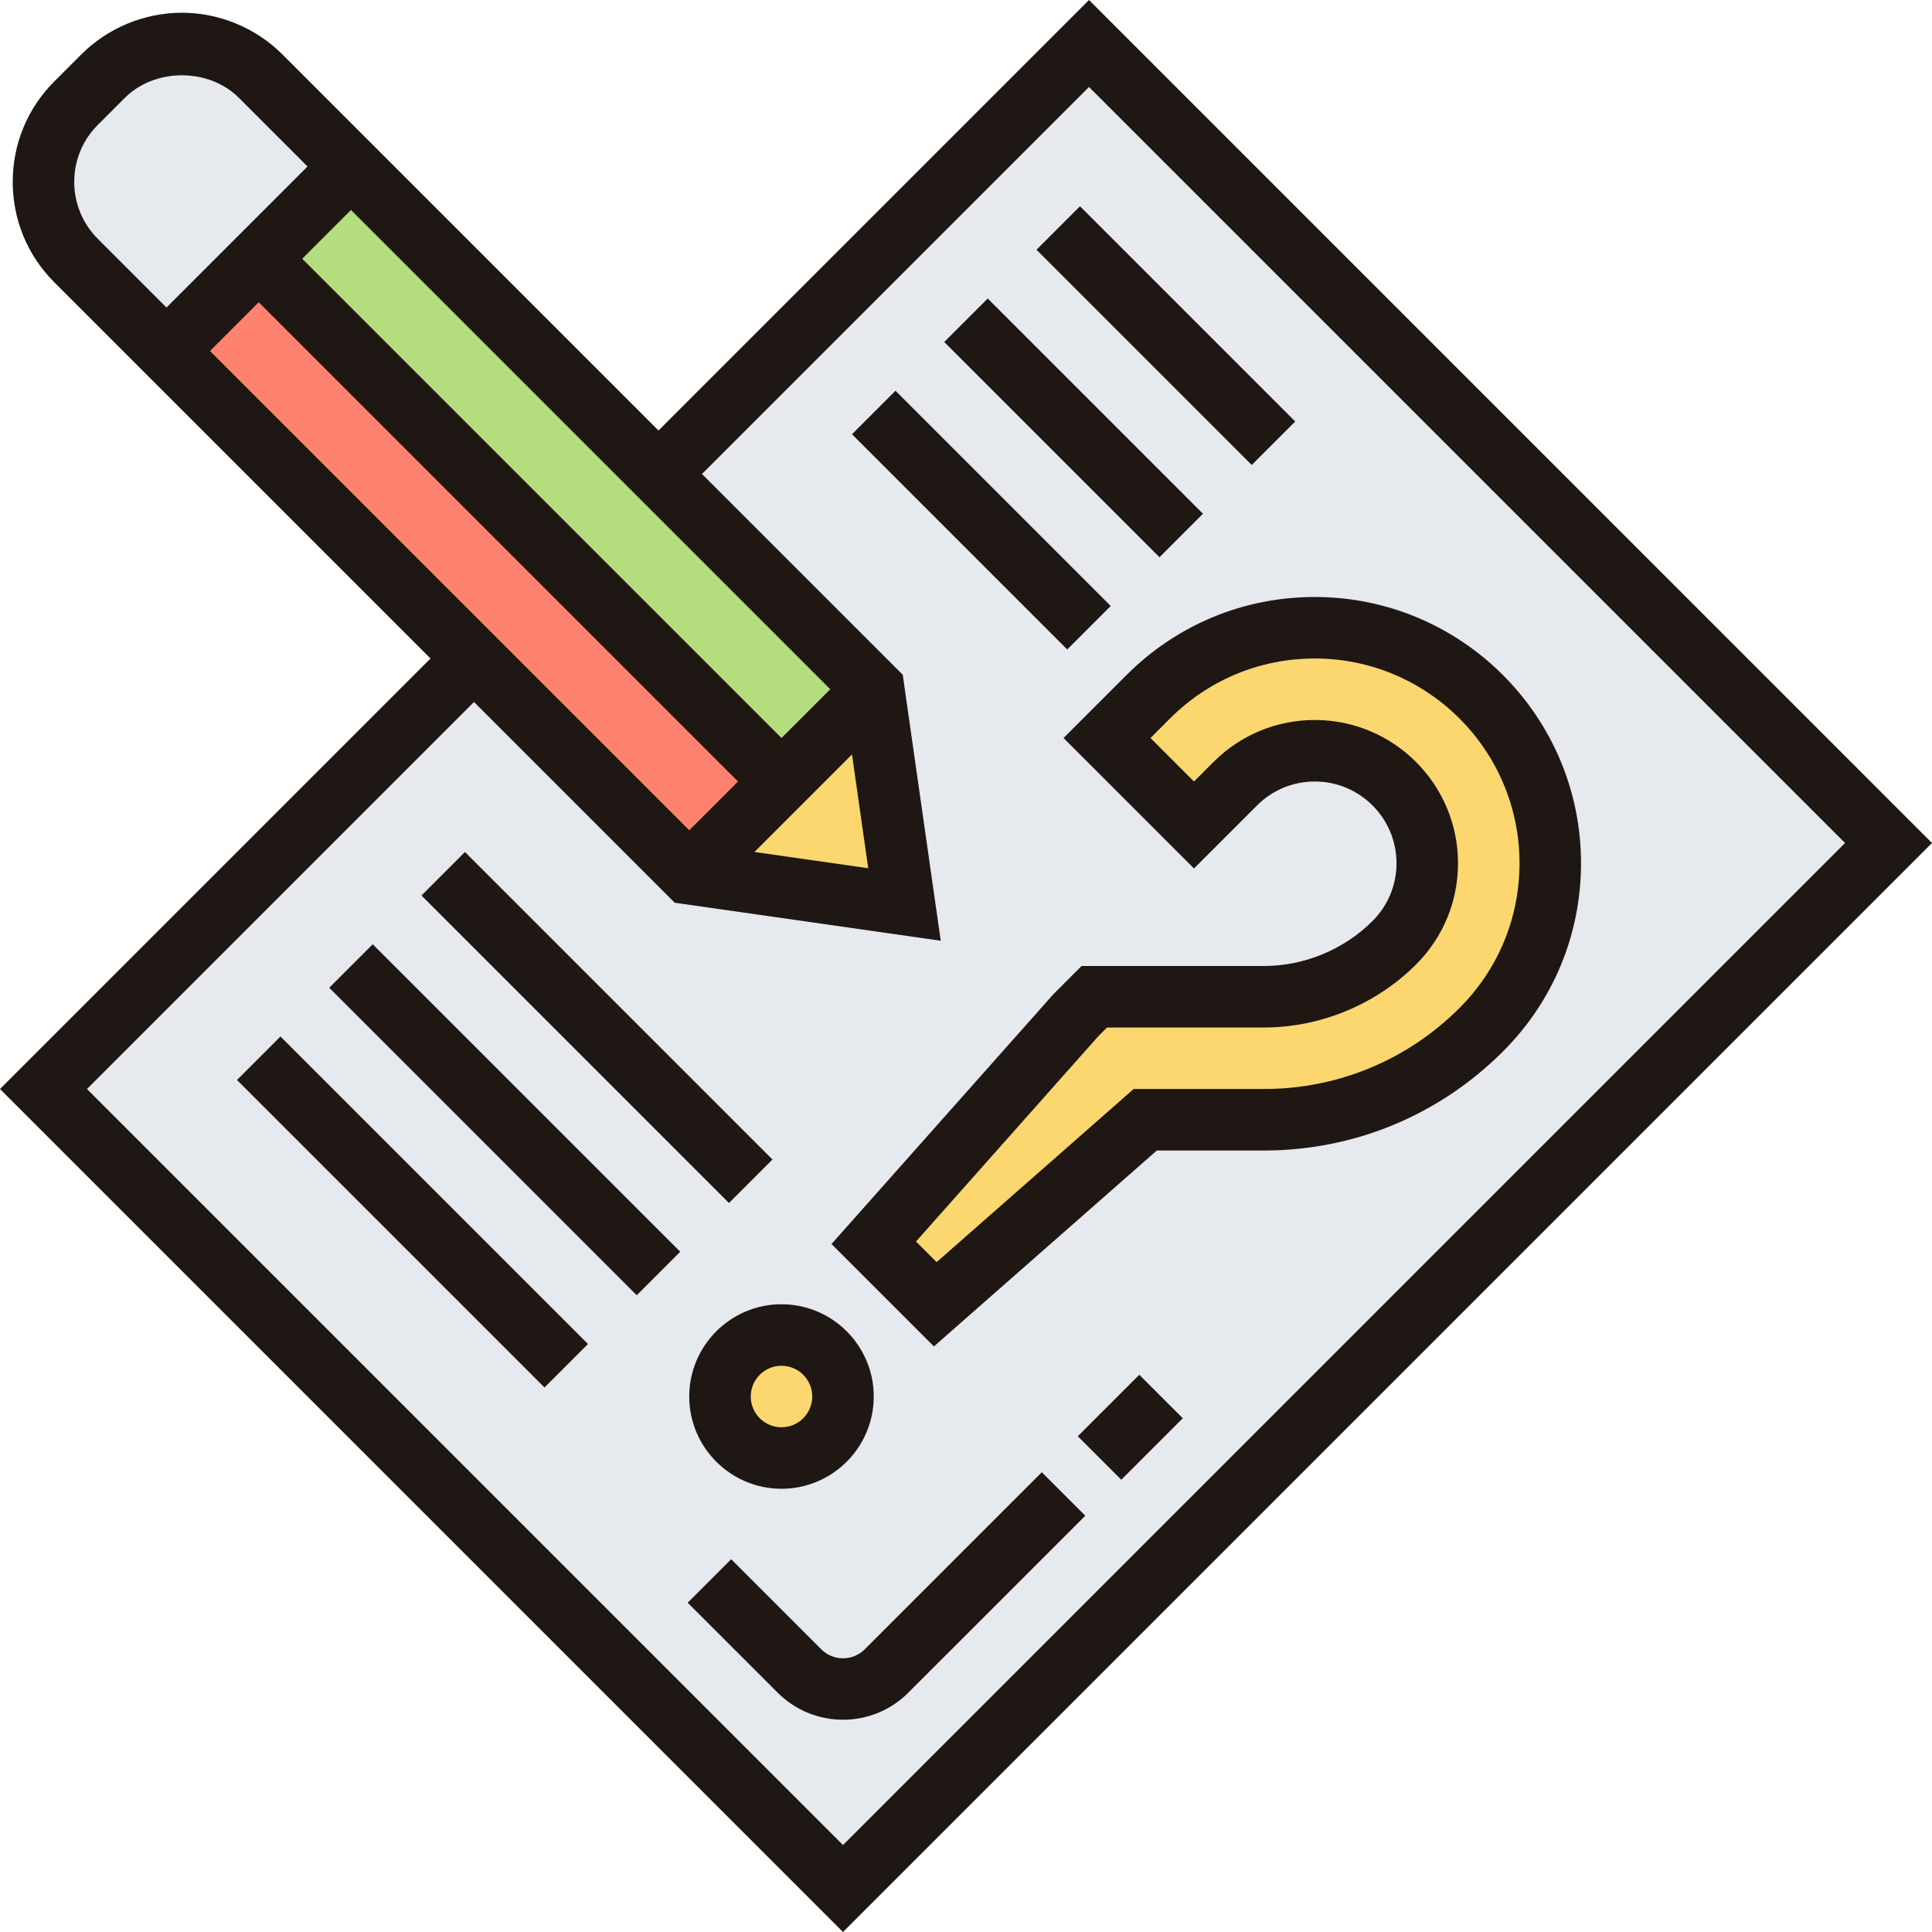 <svg height="502.624pt" viewBox="0 0 502.624 502.624" width="502.624pt" xmlns="http://www.w3.org/2000/svg"><path d="m283.312 11.312-272 272 208 208 272-272zm0 0" fill="#e6e9ed"/><path d="m203.312 203.312-24 24-136-136 24-24zm0 0" fill="#ff826e"/><path d="m227.312 179.312-24 24-136-136 24-24zm0 0" fill="#b4dd7f"/><path d="m227.312 179.312 8 56-56-8zm0 0" fill="#fcd770"/><path d="m91.312 43.312-48 48-23.52-23.52c-5.441-5.441-8.48-12.801-8.48-20.48s3.039-15.039 8.48-20.48l7.039-7.039c5.441-5.441 12.801-8.48 20.48-8.48s15.039 3.039 20.48 8.48zm0 0" fill="#e6e9ed"/><path d="m219.312 363.312c0 8.836-7.164 16-16 16s-16-7.164-16-16 7.164-16 16-16 16 7.164 16 16zm0 0" fill="#fcd770"/><path d="m403.312 224.594c0 16.316-6.402 31.68-17.922 43.277-15.117 15.121-35.199 23.441-56.559 23.441h-30.879l-54.641 48-16-16 52.719-59.281 4.641-4.719h44.16c12.633 0 24.953-5.121 33.91-14.082 5.523-5.52 8.562-12.879 8.562-20.637 0-16.16-13.121-29.281-29.281-29.281-7.758 0-15.121 3.039-20.641 8.559l-10.797 10.723-22.562-22.562 10.719-10.801c11.609-11.52 26.969-17.918 43.289-17.918 33.84 0 61.281 27.441 61.281 61.281zm0 0" fill="#fcd770"/><g fill="#1e1713"><path d="m280.395 373.652 16-15.996 11.312 11.312-16 15.996zm0 0"/><path d="m224.969 429.078c-3.129 3.129-8.184 3.121-11.312 0l-23.434-23.43-11.312 11.312 23.434 23.43c4.68 4.672 10.824 7.008 16.969 7.008s12.289-2.336 16.969-7.016l46.062-46.055-11.312-11.312zm0 0"/><path d="m283.312 0-112 112-97.855-97.855c-6.883-6.887-16.41-10.832-26.145-10.832-9.738 0-19.266 3.945-26.145 10.832l-7.023 7.023c-6.992 6.992-10.832 16.273-10.832 26.145s3.84 19.152 10.832 26.145l97.855 97.855-112 112 219.312 219.312 283.312-283.312zm-57.434 225.879-29.598-4.23 25.375-25.375zm-158.566-147.254 124.688 124.688-12.688 12.688-124.688-124.688zm136 113.375-124.688-124.688 12.688-12.688 124.688 124.688zm-184-144.688c0-5.602 2.176-10.863 6.145-14.832l7.031-7.031c7.801-7.809 21.855-7.809 29.656 0l17.855 17.863-36.688 36.688-17.855-17.855c-3.969-3.969-6.145-9.234-6.145-14.832zm3.312 236 100.688-100.688 52.23 52.23 69.199 9.887-9.887-69.199-52.23-52.23 100.688-100.688 196.688 196.688-260.688 260.688zm0 0"/><path d="m342.055 155.312c-18.496 0-35.879 7.207-48.965 20.289l-16.402 16.398 33.938 33.938 16.398-16.395c4.023-4.016 9.359-6.23 15.031-6.23 11.723 0 21.258 9.535 21.258 21.254 0 5.672-2.207 11.008-6.223 15.027-7.449 7.445-17.762 11.719-28.281 11.719h-47.434l-7.359 7.375-57.695 64.953 26.641 26.641 57.992-50.969h27.848c23.504 0 45.598-9.152 62.215-25.777 13.098-13.078 20.297-30.473 20.297-48.969 0-38.184-31.074-69.254-69.258-69.254zm37.656 106.91c-13.598 13.602-31.68 21.09-50.902 21.09h-33.879l-51.258 45.039-5.367-5.359 47.359-53.336 2.336-2.344h40.809c14.734 0 29.168-5.977 39.598-16.402 7.035-7.047 10.906-16.398 10.906-26.344 0-20.543-16.711-37.254-37.258-37.254-9.934 0-19.293 3.871-26.344 10.91l-5.086 5.09-11.312-11.312 5.086-5.09c10.066-10.062 23.441-15.598 37.656-15.598 29.371 0 53.258 23.887 53.258 53.254 0 14.227-5.535 27.594-15.602 37.656zm0 0"/><path d="m179.312 363.312c0 13.23 10.766 24 24 24 13.23 0 24-10.77 24-24 0-13.234-10.77-24-24-24-13.234 0-24 10.766-24 24zm24-8c4.414 0 8 3.59 8 8 0 4.406-3.586 8-8 8-4.418 0-8-3.594-8-8 0-4.41 3.582-8 8-8zm0 0"/><path d="m269.652 64.969 11.312-11.312 55.996 55.996-11.312 11.312zm0 0"/><path d="m245.652 88.969 11.312-11.312 55.996 55.996-11.312 11.312zm0 0"/><path d="m221.652 112.969 11.312-11.312 55.996 55.996-11.312 11.312zm0 0"/><path d="m109.652 232.969 11.312-11.312 80 79.996-11.312 11.316zm0 0"/><path d="m85.652 256.969 11.312-11.312 80 79.996-11.312 11.316zm0 0"/><path d="m61.652 280.969 11.312-11.312 80 79.996-11.312 11.312zm0 0"/></g></svg>